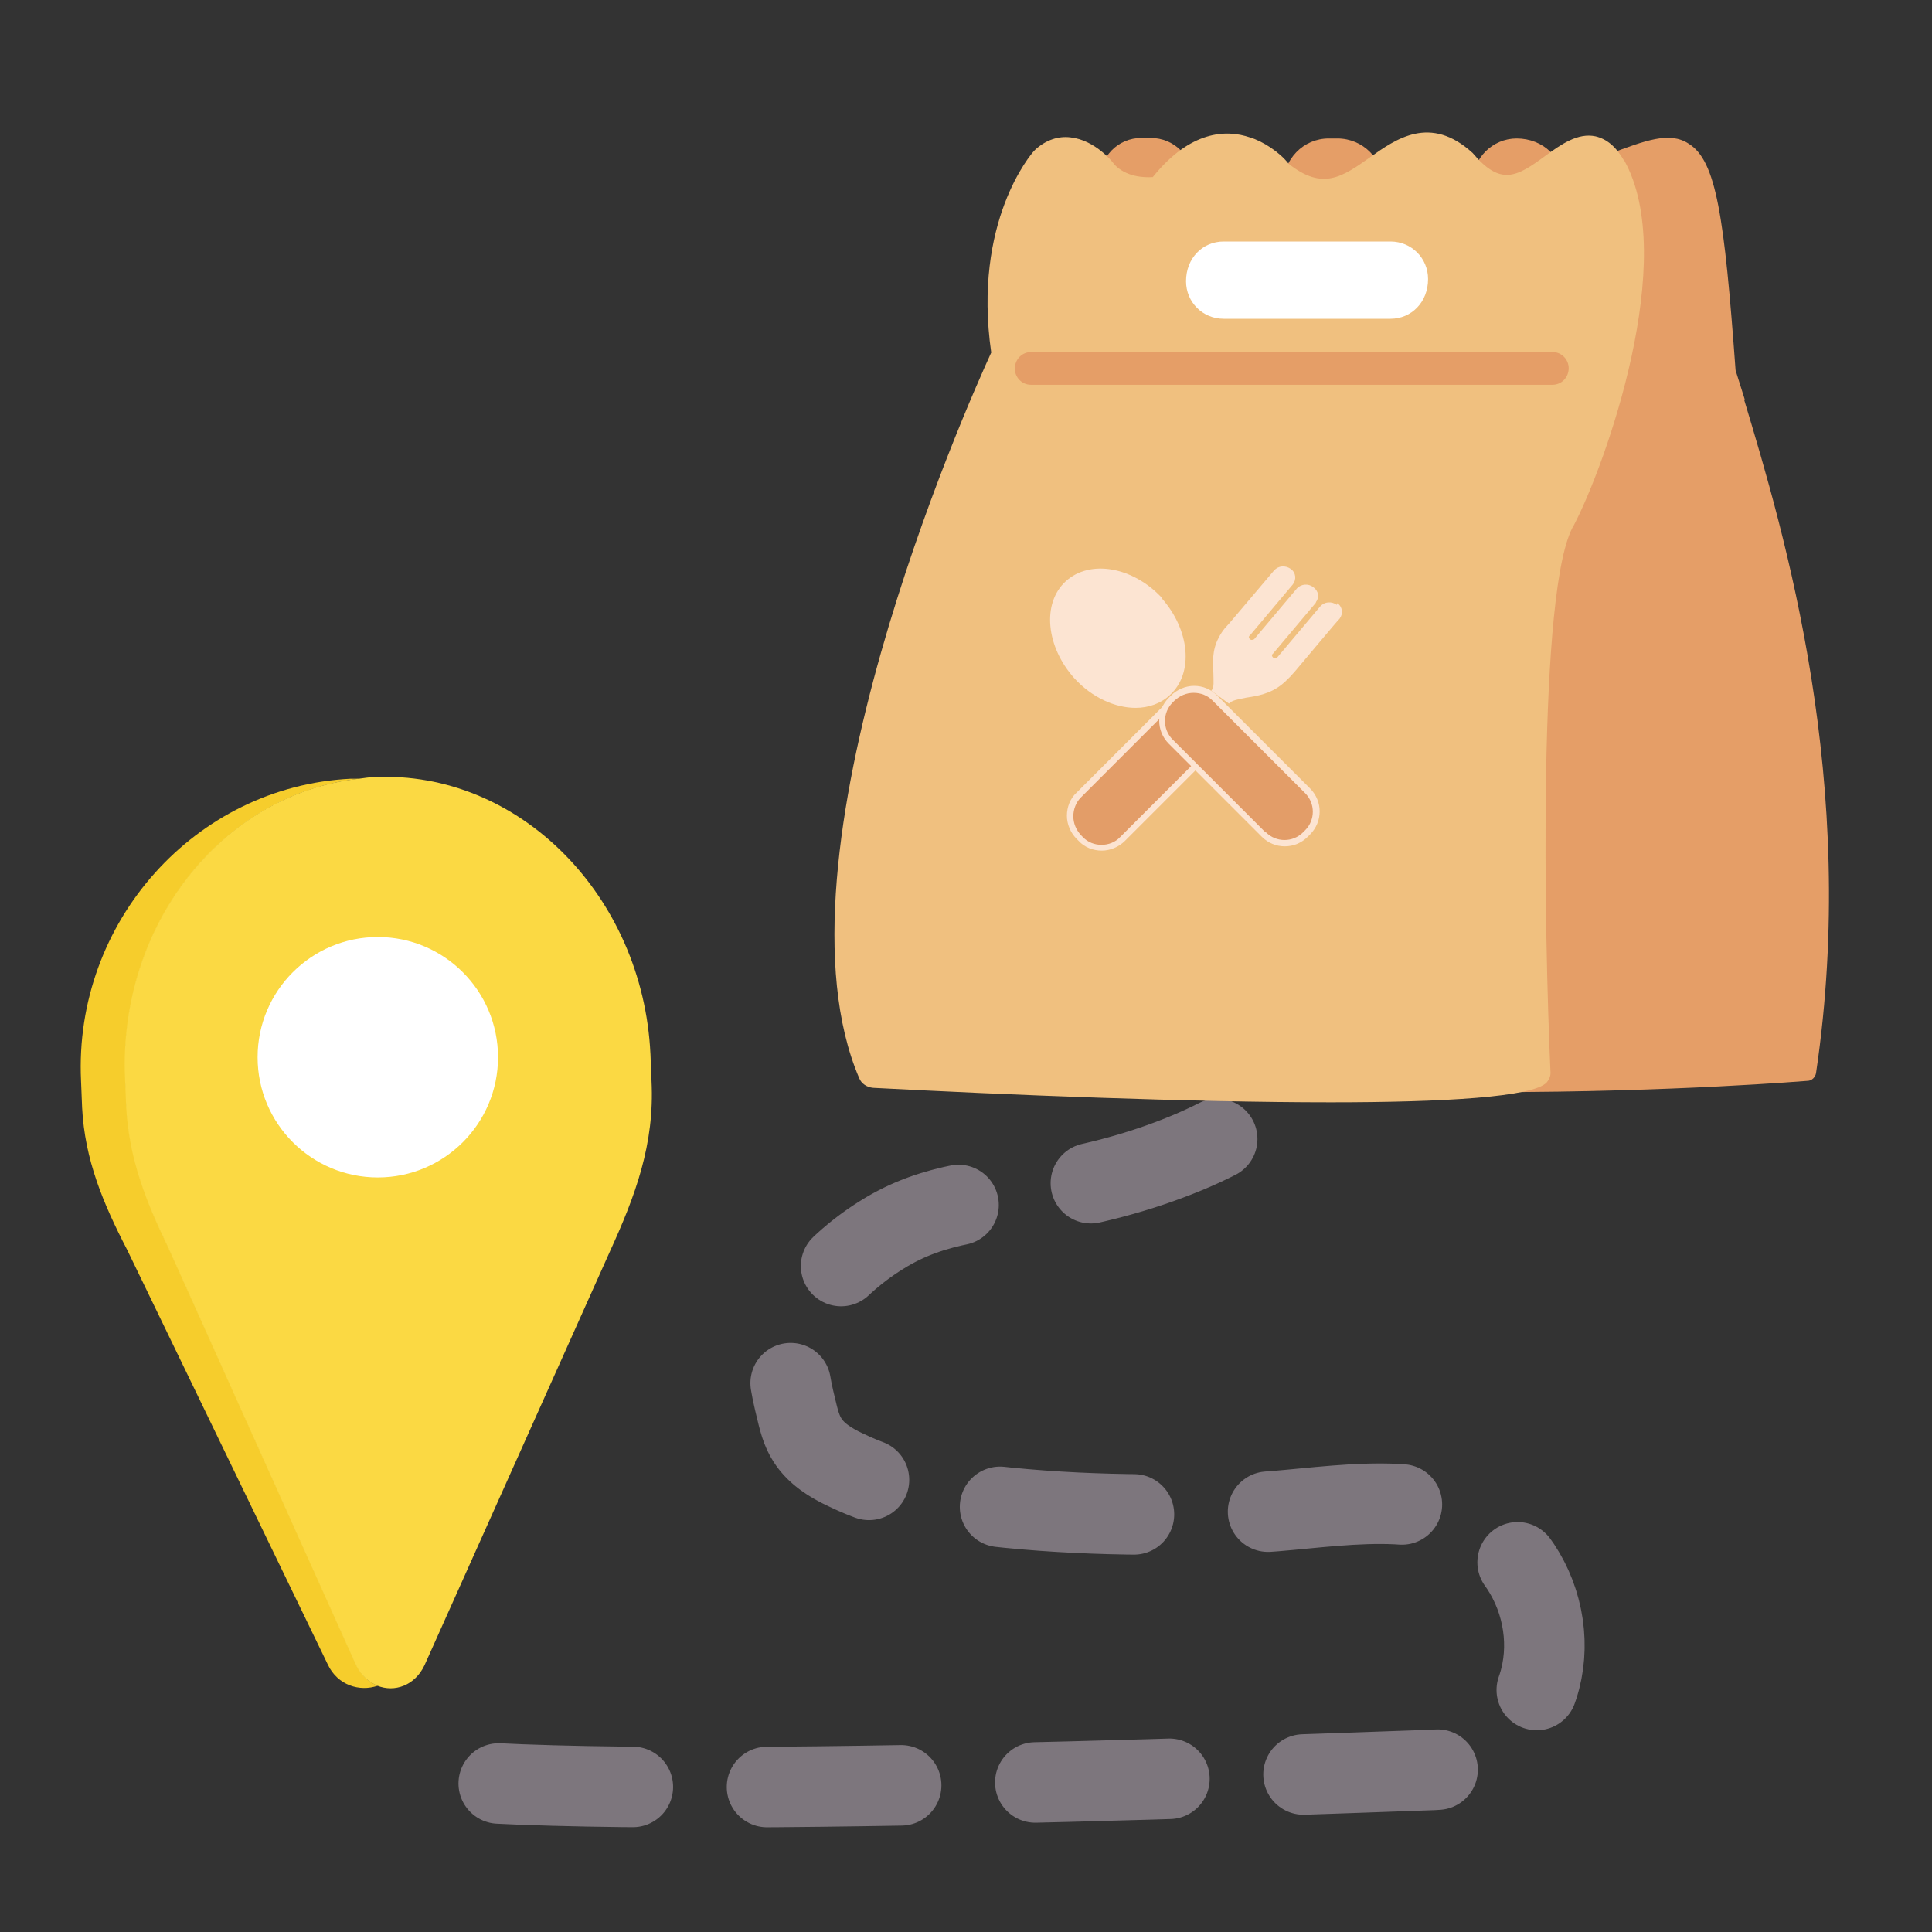 <?xml version="1.0" encoding="UTF-8"?>
<svg id="_레이어_2" data-name="레이어 2" xmlns="http://www.w3.org/2000/svg" viewBox="0 0 36 36">
  <rect x="0" y="0" width="36" height="36" fill="#333333" stroke="none"/>
  <defs>
    <style>
      .cls-1, .cls-2 {
        fill: none;
      }

      .cls-3 {
        fill: #f6cd2c;
      }

      .cls-4 {
        fill: #e59e67;
      }

      .cls-5 {
        fill: #fff;
      }

      .cls-6 {
        fill: #f0c07f;
      }

      .cls-7 {
        fill: #fce4d2;
      }

      .cls-8 {
        fill: #fbd943;
      }

      .cls-9 {
        fill: #e39d68;
      }

      .cls-2 {
        stroke: #7d767d;
        stroke-dasharray: 0 0 2.5 2.5;
        stroke-linecap: round;
        stroke-linejoin: round;
        stroke-width: 1.5px;
      }

      .cls-10 {
        isolation: isolate;
      }
    </style>
  </defs>
  <g id="Layer_4" data-name="Layer 4">
    <g>
      <g>
        <g>
          <path class="cls-3" d="m6.64,31.02l-3.49-7.76c-.42-.87-.74-1.68-.79-2.65l-.02-.51c-.13-2.86,1.81-5.31,4.36-5.59-.05,0-.11,0-.16,0-2.9.14-5.17,2.67-5.03,5.63l.02.5c.05.97.39,1.78.84,2.65l3.74,7.73c.18.38.59.51.93.39-.16-.06-.31-.19-.4-.39Z"/>
          <path class="cls-8" d="m12.12,19.64c-.14-2.96-2.46-5.29-5.15-5.16-.09,0-.19.02-.28.03-2.55.28-4.49,2.73-4.36,5.59l.02.51c.05.98.37,1.78.79,2.65l3.49,7.76c.09.2.24.32.4.39.32.13.7,0,.88-.38l3.45-7.7c.48-1.05.84-2.01.78-3.19l-.02-.51Z"/>
          <circle class="cls-5" cx="7.04" cy="19.7" r="2.24"/>
        </g>
        <path class="cls-2" d="m25.62,17.46c-.15,1.94-1.7,3.24-3.38,3.97-.86.37-1.77.62-2.7.77-1.12.18-2.11.18-3.11.81-.5.31-.94.71-1.3,1.18-.18.24-.34.5-.4.79-.09.41,0,.84.1,1.25.05.21.1.43.22.61.16.25.43.42.71.55.74.36,1.56.52,2.38.63,1.69.22,3.39.23,5.09.17,1.33-.04,3.16-.49,4.35.26,1.4.88,1.66,3.02.31,4.07-.1.08-.21.15-.32.21-.03.02-.07.04-.1.06-.23.12-.5.18-.77.19-2.86.1-16.93.65-19.49.04"/>
        <g>
          <g>
            <path class="cls-4" d="m32.51,7.44l-.17-.54c-.21-2.88-.36-3.9-.87-4.22-.36-.24-.81-.06-1.49.19l.06.16s0,0-.01,0l-2.23,16.96h-.02c-.1,0-.18.08-.18.18,0,.11.11.18.22.18,3.36,0,5.84-.21,5.86-.21.08,0,.15-.07.16-.15.8-5.4-.59-10.05-1.34-12.54Z"/>
            <path class="cls-4" d="m21.44,2.57h-.17c-.44,0-.79.35-.79.84,0,.44.35.79.79.79h.17c.44,0,.79-.35.79-.84,0-.44-.35-.79-.79-.79Z"/>
            <path class="cls-4" d="m24.92,2.58h-.16c-.47,0-.86.38-.86.92,0,.47.38.86.86.86h.16c.47,0,.86-.38.86-.92,0-.47-.38-.86-.86-.86Z"/>
            <path class="cls-4" d="m28.26,2.58c-.45,0-.82.37-.82.82v.14c0,.45.37.82.82.82h.05c.45,0,.82-.37.82-.82v-.14c0-.45-.37-.82-.87-.82Z"/>
            <path class="cls-6" d="m30.26,2.99c-.15-.26-.32-.4-.53-.45-.33-.07-.64.15-.93.36-.54.4-.84.57-1.36-.05-.79-.72-1.43-.26-1.91.08-.51.36-.88.63-1.52.12-.16-.21-.48-.42-.72-.49-.44-.15-1.11-.13-1.81.74-.16.01-.5,0-.72-.24-.03-.05-.36-.45-.81-.5-.23-.03-.46.05-.65.22,0,0-.02.02-.03.03-.05.05-1.15,1.32-.8,3.76-.45.98-4.21,9.43-2.46,13.52.04.1.14.17.26.18,2.47.13,5.88.27,8.53.27,2.13,0,3.77-.1,4.02-.37.05-.06.08-.13.07-.21-.11-2.45-.25-9.06.44-10.18.59-1.13,1.96-4.98.93-6.8Z"/>
          </g>
          <path class="cls-7" d="m24.91,11.27c-.1-.07-.23-.06-.31.03l-.8.95s-.05.03-.08,0c-.02-.02-.03-.05,0-.07l.8-.95s0,0,0-.01c.07-.09.05-.21-.05-.28-.09-.07-.22-.06-.3.02,0,0,0,0,0,0l-.8.95s-.05.03-.08,0c-.02-.02-.03-.05,0-.07l.8-.95c.07-.09.06-.22-.04-.29-.1-.07-.23-.06-.31.03-.05.06-.61.72-.83.98l-.09.1c-.04.05-.08.11-.11.17-.13.24-.11.48-.1.67,0,.14.02.26-.04.32,0,0,0,0,0,0l.07.05s0,0,0,0l.19.14s0,0,0,0c0,0,0,0,0,0l.07.05s0,0,0,0c.05-.06.17-.08.32-.11.2-.03.45-.07.67-.25.05-.04.1-.09.15-.14l.09-.1c.22-.26.77-.92.83-.98.07-.09.06-.22-.04-.29Z"/>
          <path class="cls-5" d="m25.91,4.5h-3.11c-.39,0-.7.31-.7.74,0,.39.31.7.7.7h3.11c.39,0,.7-.31.7-.74,0-.39-.31-.7-.7-.7Z"/>
          <path class="cls-4" d="m28.93,6.56h-9.72c-.16,0-.3.13-.3.31,0,.16.13.3.3.3h9.72c.16,0,.3-.13.3-.31,0-.16-.13-.3-.3-.3Z"/>
          <g class="cls-10">
            <rect class="cls-9" x="19.61" y="13.78" width="3.55" height="1.15" rx=".55" ry=".55" transform="translate(46.65 9.39) rotate(135)"/>
            <path class="cls-7" d="m20.53,15.85c-.16,0-.32-.06-.43-.18l-.04-.04c-.11-.11-.18-.27-.18-.43s.06-.32.18-.43l1.73-1.73c.23-.23.63-.23.86,0l.04.04c.24.24.24.62,0,.86l-1.73,1.73c-.11.11-.27.18-.43.18Zm1.69-2.86c-.13,0-.25.05-.35.14l-1.73,1.73c-.09.09-.14.22-.14.35s.05.25.14.35l.04.04c.18.19.51.19.69,0l1.73-1.73c.19-.19.19-.5,0-.69l-.04-.04c-.09-.09-.22-.14-.35-.14Z"/>
          </g>
          <g class="cls-10">
            <rect class="cls-9" x="21.32" y="13.7" width="3.55" height="1.15" rx=".55" ry=".55" transform="translate(16.86 -12.14) rotate(45)"/>
            <path class="cls-7" d="m23.94,15.77c-.16,0-.31-.06-.43-.18h0s-1.73-1.73-1.73-1.73c-.24-.24-.24-.62,0-.86l.04-.04c.11-.11.27-.18.43-.18h0c.16,0,.31.06.43.18l1.73,1.73c.24.24.24.62,0,.86l-.04.04c-.12.12-.27.18-.43.18Zm-.35-.26c.19.19.5.19.69,0l.04-.04c.19-.19.19-.5,0-.69l-1.73-1.73c-.09-.09-.21-.14-.35-.14h0c-.13,0-.25.05-.35.14l-.04.04c-.19.19-.19.5,0,.69l1.73,1.73Z"/>
          </g>
          <path class="cls-7" d="m21.65,11.14c-.54-.58-1.34-.72-1.79-.31-.45.41-.37,1.22.16,1.81.33.36.76.55,1.14.55.24,0,.47-.08.64-.24.45-.41.37-1.22-.16-1.81Z"/>
        </g>
      </g>
      <rect class="cls-1" width="36" height="36"/>
    </g>
  </g>
</svg>